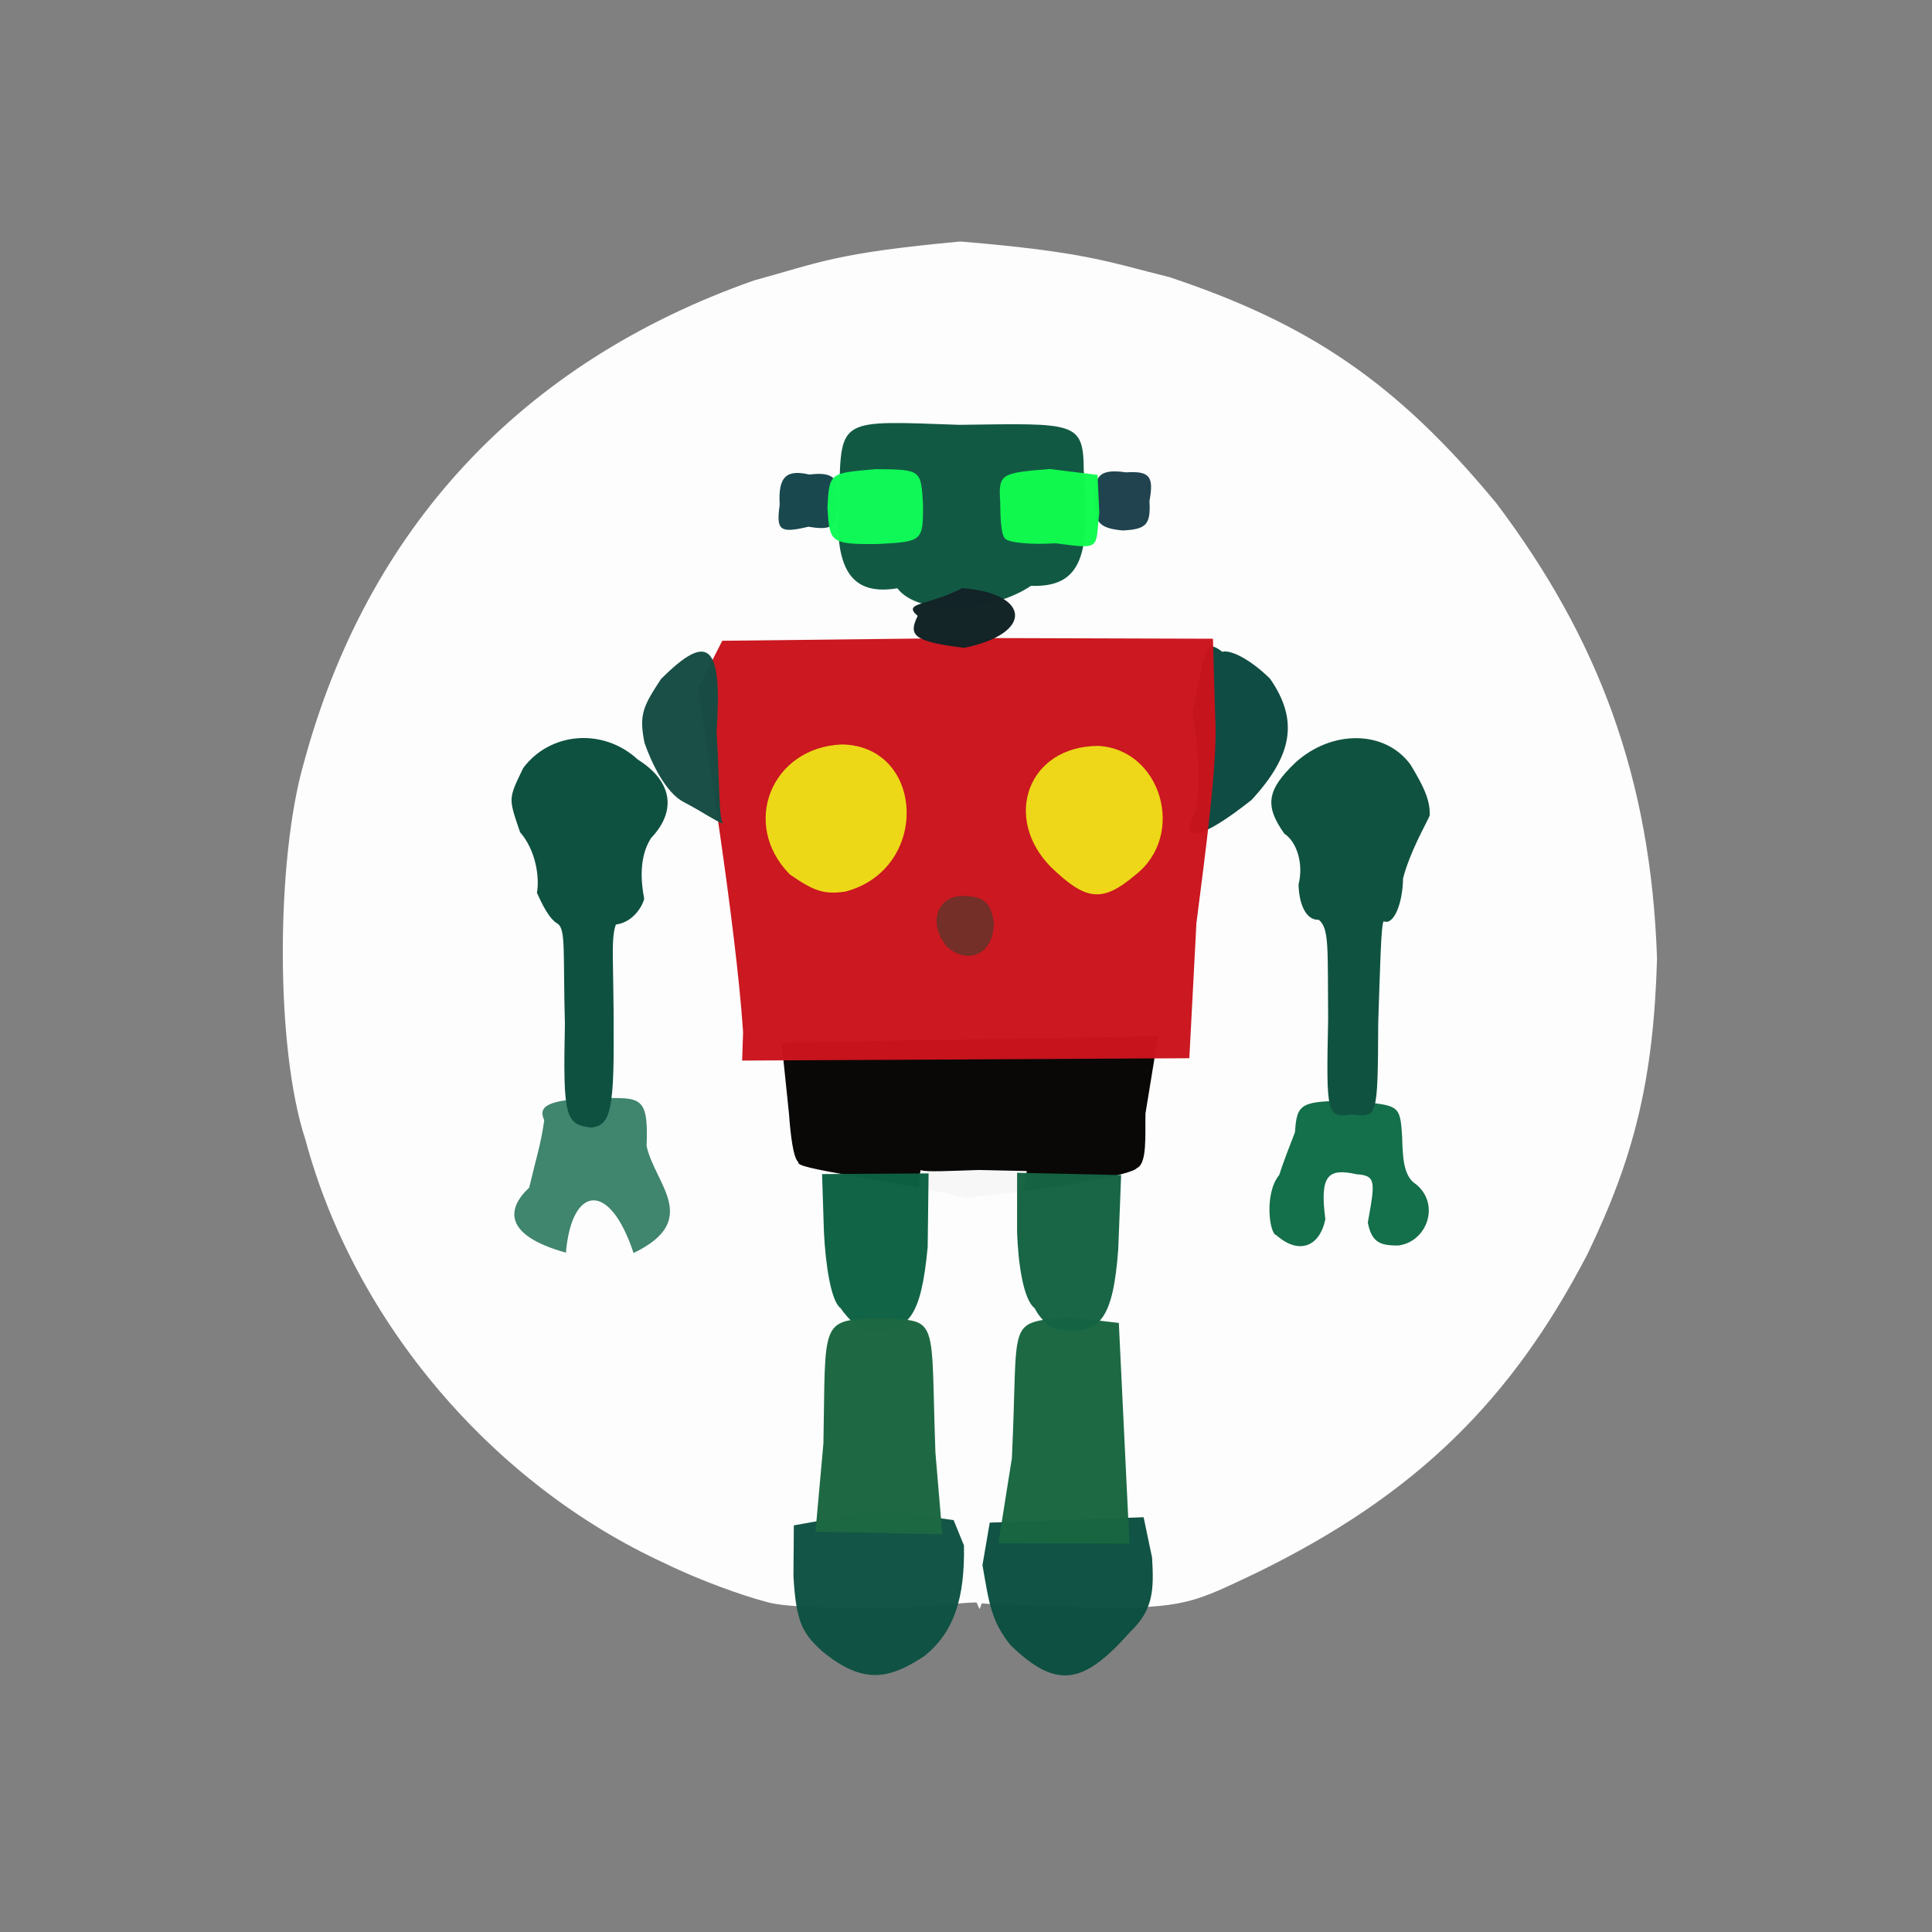<?xml version="1.0" ?>
<svg xmlns="http://www.w3.org/2000/svg" version="1.1" width="224" height="224">
  <rect width="100%" height="100%" fill="#808080" stroke="none"/>
  <defs/>
  <g>
    <path d="M 88.807 185.712 C 86.098 185.008 80.942 183.158 77.146 181.28 C 57.139 172.123 41.099 153.3 35.424 132.179 C 31.88 121.533 32.011 99.613 35.216 88.491 C 42.534 61.387 60.319 42.054 87.413 32.517 C 95.098 30.418 96.798 29.349 111.341 28.0 C 125.959 29.22 128.426 30.36 135.607 32.138 C 151.667 37.498 161.87 44.271 173.507 58.366 C 185.225 73.924 191.41 90.048 192.12 111.128 C 191.72 125.129 189.493 134.141 184.038 145.432 C 175.27 162.283 164.265 173.295 145.6 182.397 C 138.473 185.754 137.482 186.508 126.702 186.411 C 120.549 186.041 114.474 186.126 113.449 185.822 C 112.288 185.659 107.247 186.433 102.546 186.418 C 97.843 186.284 91.56 186.535 88.807 185.712" stroke-width="0.0" fill="rgb(252, 253, 252)" opacity="0.995"/>
    <path d="M 104.042 68.208 C 98.068 69.2 96.657 65.166 97.299 57.136 C 97.54 48.404 97.276 48.762 111.207 49.256 C 124.673 49.079 125.624 48.813 125.652 54.558 C 126.462 64.246 125.46 68.135 119.532 67.922 C 115.019 70.986 106.509 71.467 104.042 68.208" stroke-width="0.0" fill="rgb(16, 87, 66)" opacity="0.987"/>
    <path d="M 65.614 145.238 C 58.357 143.209 58.734 140.141 61.355 137.699 C 62.131 134.409 62.749 132.509 63.1 129.876 C 62.284 128.13 63.806 127.569 68.47 127.312 C 74.095 127.378 75.221 126.531 74.967 132.866 C 75.901 137.254 81.371 141.467 73.455 145.278 C 70.664 136.804 66.266 137.48 65.614 145.238" stroke-width="0.0" fill="rgb(40, 118, 90)" opacity="0.886"/>
    <path d="M 92.573 134.751 C 91.955 134.266 91.649 131.49 91.472 129.082 L 90.62 120.876 L 134.27 120.145 L 132.805 129.117 C 132.758 131.599 133.025 134.951 131.796 135.434 C 131.658 135.825 127.422 137.223 112.075 138.879 C 101.647 136.568 92.057 135.506 92.573 134.751" stroke-width="1.0" fill="rgb(8, 5, 5)" opacity="0.986"/>
    <path d="M 111.551 181.929 C 112.471 179.709 111.679 177.35 111.304 176.876 C 109.098 174.646 105.688 139.121 106.746 135.659 C 107.34 135.915 110.072 135.757 113.487 135.65 L 119.053 135.773 L 117.783 142.391 C 119.048 155.336 117.277 174.73 115.3 176.616 C 114.824 177.198 114.372 179.613 114.495 181.936 C 114.389 183.974 113.975 185.714 113.571 186.563 C 113.116 185.641 112.612 184.086 111.551 181.929" stroke-width="1.0" fill="rgb(252, 253, 252)" opacity="0.975"/>
    <path d="M 95.305 191.429 C 93.005 189.329 92.306 188.051 91.995 182.773 L 92.039 176.856 L 101.999 175.055 L 110.568 176.248 L 111.763 179.18 C 111.872 185.262 110.646 189.18 107.214 191.978 C 103.083 194.728 100.047 195.351 95.305 191.429" stroke-width="1.0" fill="rgb(14, 81, 67)" opacity="0.976"/>
    <path d="M 117.144 190.723 C 114.931 187.925 114.709 186.043 113.909 181.463 L 114.753 176.537 L 132.592 175.912 L 133.574 180.588 C 133.798 184.369 133.715 186.626 131.072 189.168 C 125.668 195.257 122.579 196.0 117.144 190.723" stroke-width="1.0" fill="rgb(12, 79, 65)" opacity="0.974"/>
    <path d="M 147.989 143.217 C 147.161 143.075 146.565 138.33 148.313 136.236 C 148.724 134.92 149.525 132.85 150.147 131.258 C 150.351 127.892 150.845 127.639 156.781 127.636 C 162.179 128.211 162.322 127.942 162.563 131.745 C 162.644 133.828 162.611 136.345 164.174 137.303 C 167.035 139.642 165.433 144.028 162.092 144.406 C 159.957 144.421 159.035 143.997 158.586 141.75 C 159.441 137.039 159.566 136.289 157.31 136.151 C 153.954 135.393 152.996 136.261 153.664 141.359 C 153.003 144.576 150.585 145.504 147.989 143.217" stroke-width="1.0" fill="rgb(14, 107, 70)" opacity="0.972"/>
    <path d="M 153.988 118.191 C 153.915 109.985 154.143 107.633 152.894 106.641 C 151.43 106.713 150.606 104.842 150.557 102.554 C 151.165 100.103 150.344 97.603 148.905 96.652 C 146.62 93.433 146.857 91.599 150.189 88.42 C 154.368 84.613 160.538 84.594 163.524 88.634 C 165.077 91.188 165.841 92.806 165.761 94.572 C 165.294 95.616 163.465 98.78 162.673 101.845 C 162.628 104.78 161.588 107.316 160.435 106.817 C 160.119 107.037 160.004 112.425 159.794 118.586 C 159.742 129.868 159.695 129.49 156.717 129.218 C 153.807 129.603 153.754 129.262 153.988 118.191" stroke-width="1.0" fill="rgb(16, 82, 64)" opacity="1.0"/>
    <path d="M 138.644 94.099 C 139.029 92.142 139.188 87.324 138.234 82.539 C 139.863 74.911 139.761 74.105 141.717 75.572 C 142.657 75.297 144.959 76.428 147.25 78.687 C 150.621 83.542 149.826 87.619 145.116 92.737 C 139.258 97.397 136.541 97.92 138.644 94.099" stroke-width="1.0" fill="rgb(15, 76, 67)" opacity="0.999"/>
    <path d="M 90.401 58.518 C 90.192 55.165 91.257 54.425 93.841 55.022 C 96.816 54.633 97.321 55.652 97.114 58.033 C 97.09 61.103 96.528 61.536 93.736 61.067 C 90.393 61.862 89.978 61.501 90.401 58.518" stroke-width="1.0" fill="rgb(23, 70, 77)" opacity="0.985"/>
    <path d="M 126.939 57.404 C 126.934 55.138 127.608 54.332 130.559 54.766 C 133.307 54.592 133.794 55.236 133.272 58.088 C 133.434 60.893 132.852 61.357 130.17 61.505 C 127.191 61.228 126.816 60.409 126.939 57.404" stroke-width="1.0" fill="rgb(25, 61, 74)" opacity="0.965"/>
    <path d="M 86.156 119.662 C 85.302 106.944 81.64 84.718 80.929 79.793 L 83.743 74.293 L 112.348 73.97 L 140.631 74.055 L 140.893 83.133 C 141.234 88.197 139.709 99.128 138.712 107.059 L 137.894 122.693 L 86.045 122.966 L 86.156 119.662" stroke-width="1.0" fill="rgb(202, 20, 29)" opacity="0.978"/>
    <path d="M 65.496 118.74 C 65.275 110.431 65.61 107.844 64.694 107.123 C 63.646 106.565 62.828 104.755 62.25 103.51 C 62.572 101.785 62.155 98.611 60.296 96.485 C 58.94 92.489 58.916 92.666 60.658 89.055 C 63.727 84.911 69.879 84.31 73.953 88.067 C 77.967 90.584 78.48 94.017 75.492 97.159 C 74.305 99.002 74.156 101.469 74.693 104.213 C 74.544 104.869 73.559 106.896 71.404 107.199 C 70.782 108.907 71.175 111.772 71.147 120.028 C 71.211 129.325 70.562 130.479 68.542 130.736 C 65.558 130.377 65.262 129.537 65.496 118.74" stroke-width="1.0" fill="rgb(15, 81, 65)" opacity="0.993"/>
    <path d="M 79.269 92.991 C 77.17 91.906 75.498 88.38 74.721 86.107 C 74.064 82.818 74.581 81.877 76.632 78.734 C 82.131 73.241 83.789 74.579 83.08 84.905 C 83.458 90.901 83.32 95.085 83.858 95.5 C 82.835 95.147 81.534 94.165 79.269 92.991" stroke-width="1.0" fill="rgb(22, 76, 67)" opacity="0.984"/>
    <path d="M 97.44 151.647 C 96.331 150.829 95.712 146.567 95.527 142.81 L 95.313 136.125 L 107.663 136.046 L 107.556 144.597 C 106.791 152.614 105.411 154.579 100.656 154.336 C 99.981 154.406 98.457 153.136 97.44 151.647" stroke-width="1.0" fill="rgb(14, 97, 68)" opacity="0.977"/>
    <path d="M 95.936 58.87 C 96.139 54.73 96.207 54.868 101.535 54.395 C 106.846 54.438 106.77 54.472 107.016 58.461 C 107.03 62.75 106.991 62.799 101.713 63.076 C 96.233 63.129 96.184 62.858 95.936 58.87" stroke-width="1.0" fill="rgb(16, 251, 88)" opacity="0.982"/>
    <path d="M 116.482 62.389 C 116.051 61.843 115.98 59.943 115.966 58.214 C 115.752 54.902 116.051 54.844 121.686 54.376 L 127.253 55.064 L 127.455 59.466 C 126.956 63.635 127.792 63.703 122.375 62.988 C 119.669 63.168 116.824 62.947 116.482 62.389" stroke-width="1.0" fill="rgb(17, 251, 79)" opacity="0.981"/>
    <path d="M 106.395 71.409 C 104.546 69.814 107.557 70.269 111.582 68.177 C 119.581 68.84 119.794 73.491 111.782 75.111 C 105.756 74.369 105.334 73.619 106.395 71.409" stroke-width="1.0" fill="rgb(19, 36, 39)" opacity="0.99"/>
    <path d="M 95.468 167.354 C 95.748 153.189 94.954 152.957 101.962 152.891 C 109.021 153.073 107.875 152.482 108.454 168.412 L 109.254 177.89 L 94.549 177.588 L 95.468 167.354" stroke-width="1.0" fill="rgb(29, 104, 66)" opacity="0.991"/>
    <path d="M 117.321 169.055 C 118.104 152.617 116.583 153.548 123.748 152.68 L 129.719 153.386 L 130.95 178.967 L 115.753 178.934 L 117.321 169.055" stroke-width="1.0" fill="rgb(25, 103, 65)" opacity="0.981"/>
    <path d="M 119.964 151.679 C 118.632 150.667 118.048 146.427 117.924 142.905 L 117.925 135.976 L 129.987 136.238 L 129.653 144.783 C 129.072 152.865 127.525 154.679 123.316 154.229 C 122.232 154.332 120.756 153.256 119.964 151.679" stroke-width="1.0" fill="rgb(21, 100, 67)" opacity="0.982"/>
    <path d="M 91.58 101.386 C 85.823 95.574 89.441 86.623 97.632 86.313 C 107.22 86.5 107.862 100.748 98.035 103.368 C 95.512 103.739 94.353 103.308 91.58 101.386" stroke-width="1.0" fill="rgb(237, 216, 24)" opacity="0.999"/>
    <path d="M 121.863 100.547 C 116.195 94.819 119.178 86.517 127.317 86.482 C 134.603 86.846 137.561 96.773 131.681 101.407 C 127.785 104.71 125.921 104.438 121.863 100.547" stroke-width="1.0" fill="rgb(237, 215, 24)" opacity="0.997"/>
    <path d="M 109.813 109.788 C 107.361 106.877 108.846 103.508 112.112 103.91 C 114.16 103.954 114.974 104.891 115.229 107.065 C 115.151 110.689 112.235 111.892 109.813 109.788" stroke-width="1.0" fill="rgb(115, 47, 40)" opacity="0.999"/>
  </g>
</svg>
